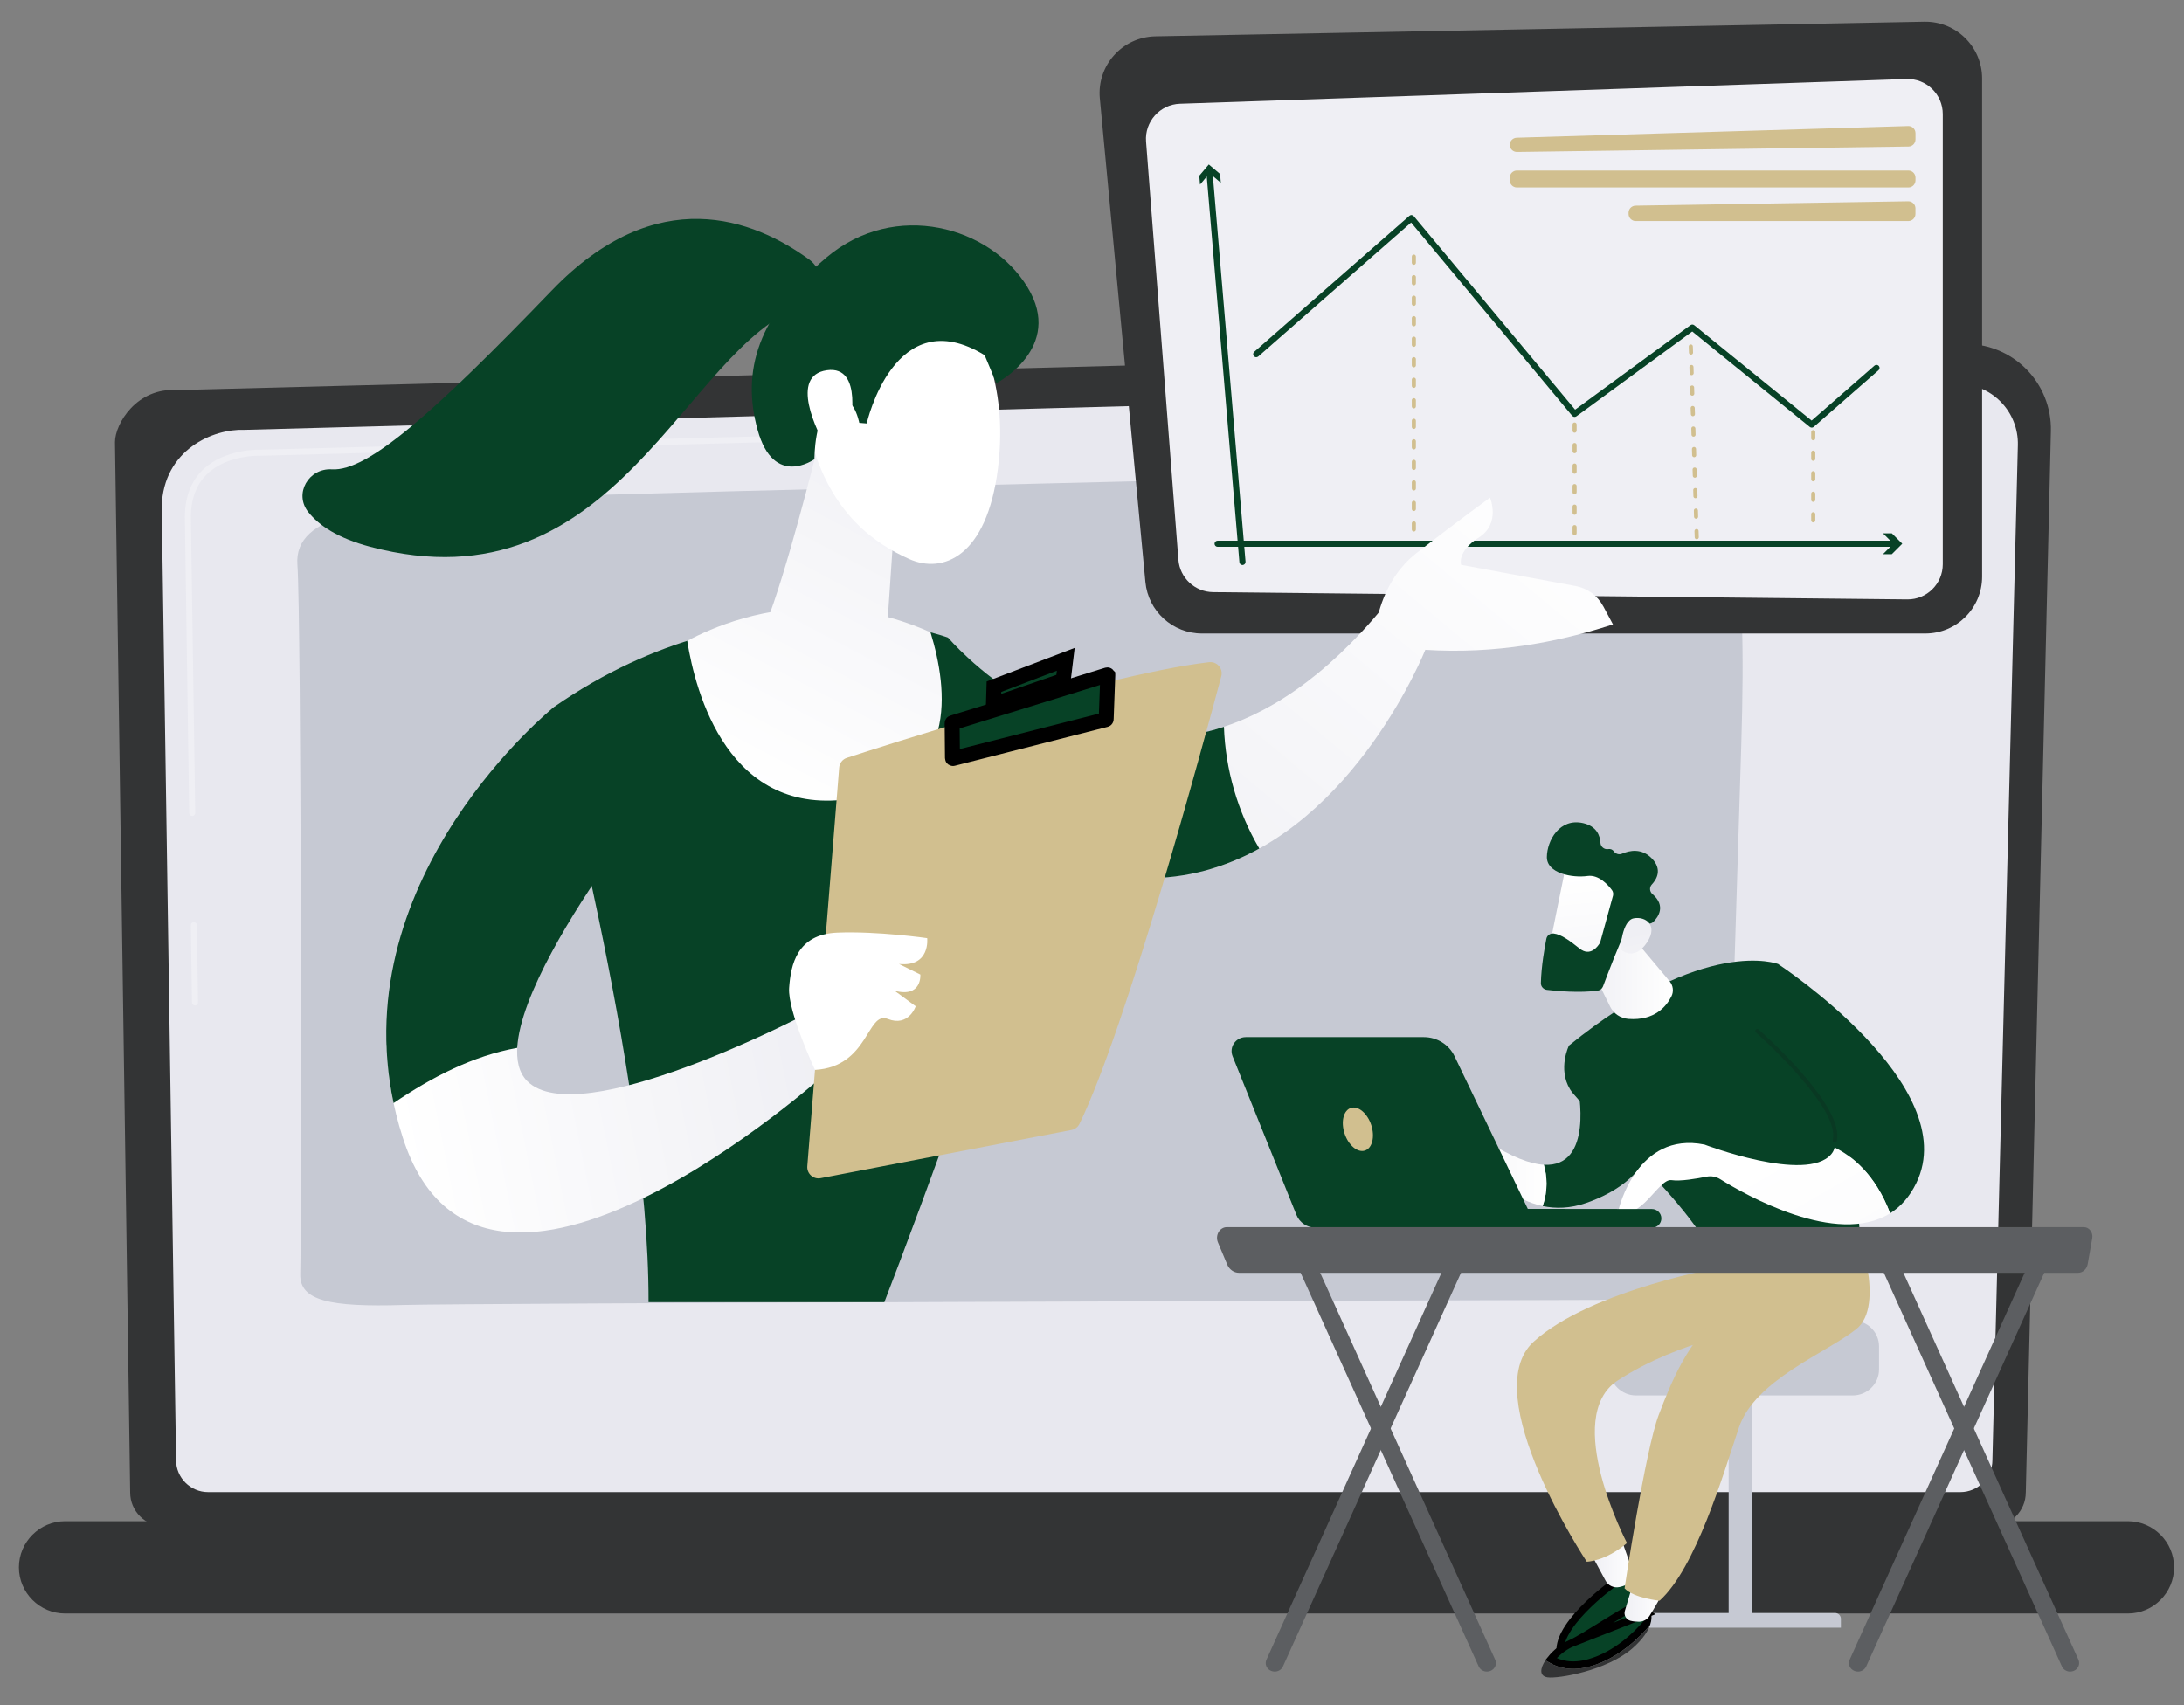 <svg width="73" height="57" viewBox="0 0 73 57" fill="none" xmlns="http://www.w3.org/2000/svg">
<rect x="0" y="0" width="73" height="57" fill="#808080" stroke="none"/>
<path d="M67.711 49.896C67.711 50.517 67.203 51.025 66.581 51.025H5.481C4.859 51.025 4.351 50.517 4.351 49.896L3.843 14.783C3.843 14.162 4.574 12.95 5.915 13.041L65.629 11.497C66.409 11.476 67.163 11.777 67.715 12.327C68.267 12.877 68.569 13.63 68.551 14.409L67.712 49.896L67.711 49.896Z" fill="#333435"/>
<path d="M66.596 48.812C66.596 49.4 66.114 49.881 65.527 49.881H6.954C6.366 49.881 5.885 49.4 5.885 48.812L5.405 16.936C5.462 15.018 7.143 14.329 8.163 14.37L65.395 12.834C65.943 12.819 66.473 13.03 66.861 13.418C67.249 13.805 67.461 14.334 67.447 14.882L66.596 48.812V48.812Z" fill="#E8E8EF"/>
<path d="M6.518 33.613C6.463 33.613 6.418 33.569 6.417 33.514L6.379 30.929C6.378 30.873 6.423 30.827 6.478 30.826C6.532 30.823 6.58 30.87 6.581 30.926L6.619 33.511C6.619 33.567 6.575 33.612 6.519 33.613H6.518Z" fill="#EFEFF4"/>
<path d="M6.425 27.279C6.37 27.279 6.325 27.234 6.324 27.179L6.179 17.278C6.182 16.613 6.387 16.081 6.789 15.696C7.518 14.997 8.66 15.032 8.708 15.034L26.983 14.544C27.038 14.539 27.085 14.586 27.087 14.642C27.088 14.698 27.044 14.744 26.989 14.745L8.708 15.236C8.656 15.234 7.597 15.201 6.928 15.842C6.567 16.188 6.383 16.671 6.38 17.278L6.526 27.177C6.527 27.232 6.482 27.278 6.427 27.279H6.425V27.279Z" fill="#EFEFF4"/>
<path d="M10.036 42.6C10.088 40.366 10.069 20.587 9.941 18.879C9.813 17.17 12.473 16.85 16.558 16.658C20.642 16.466 55.106 15.705 55.993 15.633C57.988 15.471 58.401 18.452 58.201 24.924C58.051 29.787 57.803 37.797 57.688 41.48C57.654 42.577 56.758 43.447 55.66 43.45C47.367 43.473 15.581 43.565 13.465 43.627C11.03 43.7 10.016 43.485 10.036 42.6Z" fill="#C6C9D3"/>
<path d="M71.125 53.939H2.175C1.326 53.939 0.632 53.245 0.632 52.397C0.632 51.548 1.326 50.854 2.175 50.854H71.125C71.974 50.854 72.668 51.548 72.668 52.397C72.668 53.245 71.974 53.939 71.125 53.939Z" fill="#333435"/>
<path d="M64.353 21.178H40.177C39.197 21.178 38.378 20.433 38.285 19.457L36.762 3.292C36.658 2.192 37.512 1.236 38.617 1.214L64.316 0.725C65.379 0.705 66.252 1.561 66.252 2.624V19.278C66.252 20.328 65.401 21.178 64.352 21.178L64.353 21.178Z" fill="#333435"/>
<path d="M38.307 4.733L39.388 18.711C39.435 19.318 39.938 19.788 40.547 19.795L63.75 20.038C64.404 20.045 64.937 19.517 64.937 18.863V3.815C64.937 3.15 64.387 2.618 63.722 2.641L39.439 3.468C38.77 3.491 38.256 4.066 38.307 4.733V4.733Z" fill="#EFEFF4"/>
<path d="M50.695 4.604L63.78 4.213C63.914 4.209 64.025 4.317 64.025 4.451V4.661C64.025 4.791 63.921 4.898 63.79 4.899L50.706 5.08C50.573 5.082 50.464 4.975 50.464 4.842C50.464 4.713 50.567 4.608 50.695 4.604Z" fill="#D1BF8F"/>
<path d="M63.787 5.701H50.702C50.571 5.701 50.464 5.808 50.464 5.939V6.029C50.464 6.161 50.571 6.267 50.702 6.267H63.787C63.919 6.267 64.025 6.161 64.025 6.029V5.939C64.025 5.808 63.919 5.701 63.787 5.701Z" fill="#D1BF8F"/>
<path d="M54.435 7.112V7.152C54.435 7.283 54.542 7.39 54.673 7.39H63.787C63.918 7.39 64.024 7.283 64.024 7.152V6.967C64.024 6.834 63.915 6.727 63.783 6.729L54.669 6.875C54.539 6.877 54.435 6.983 54.435 7.113V7.112Z" fill="#D1BF8F"/>
<path d="M60.556 14.295C60.533 14.295 60.51 14.287 60.491 14.272L56.563 11.082L52.691 13.918C52.647 13.95 52.586 13.942 52.551 13.901L47.166 7.439C46.553 7.976 42.585 11.456 42.057 11.918C42.014 11.955 41.949 11.951 41.912 11.908C41.874 11.865 41.879 11.8 41.921 11.763C42.494 11.262 47.109 7.215 47.109 7.215C47.13 7.197 47.157 7.187 47.185 7.19C47.212 7.192 47.238 7.205 47.256 7.227L52.648 13.695L56.506 10.869C56.543 10.842 56.595 10.843 56.631 10.873L60.553 14.059L62.654 12.223C62.696 12.186 62.761 12.191 62.799 12.233C62.836 12.276 62.832 12.341 62.789 12.378L60.624 14.271C60.604 14.288 60.58 14.296 60.556 14.296V14.295Z" fill="#074226"/>
<path d="M47.258 17.77C47.22 17.77 47.189 17.739 47.189 17.701V17.495C47.189 17.457 47.22 17.427 47.258 17.427C47.296 17.427 47.326 17.457 47.326 17.495V17.701C47.326 17.739 47.296 17.77 47.258 17.77ZM47.258 17.084C47.22 17.084 47.189 17.053 47.189 17.015V16.809C47.189 16.771 47.22 16.741 47.258 16.741C47.296 16.741 47.326 16.771 47.326 16.809V17.015C47.326 17.053 47.296 17.084 47.258 17.084ZM47.258 16.398C47.22 16.398 47.189 16.367 47.189 16.329V16.123C47.189 16.085 47.22 16.055 47.258 16.055C47.296 16.055 47.326 16.085 47.326 16.123V16.329C47.326 16.367 47.296 16.398 47.258 16.398ZM47.258 15.712C47.22 15.712 47.189 15.681 47.189 15.643V15.437C47.189 15.399 47.22 15.369 47.258 15.369C47.296 15.369 47.326 15.399 47.326 15.437V15.643C47.326 15.681 47.296 15.712 47.258 15.712ZM47.258 15.026C47.22 15.026 47.189 14.995 47.189 14.957V14.752C47.189 14.713 47.22 14.683 47.258 14.683C47.296 14.683 47.326 14.713 47.326 14.752V14.957C47.326 14.995 47.296 15.026 47.258 15.026ZM47.258 14.34C47.22 14.34 47.189 14.309 47.189 14.271V14.066C47.189 14.027 47.22 13.997 47.258 13.997C47.296 13.997 47.326 14.027 47.326 14.066V14.271C47.326 14.309 47.296 14.34 47.258 14.34ZM47.258 13.654C47.22 13.654 47.189 13.623 47.189 13.585V13.38C47.189 13.341 47.22 13.311 47.258 13.311C47.296 13.311 47.326 13.341 47.326 13.38V13.585C47.326 13.623 47.296 13.654 47.258 13.654ZM47.258 12.968C47.22 12.968 47.189 12.937 47.189 12.899V12.694C47.189 12.656 47.22 12.625 47.258 12.625C47.296 12.625 47.326 12.656 47.326 12.694V12.899C47.326 12.937 47.296 12.968 47.258 12.968ZM47.258 12.282C47.22 12.282 47.189 12.251 47.189 12.213V12.008C47.189 11.97 47.22 11.939 47.258 11.939C47.296 11.939 47.326 11.97 47.326 12.008V12.213C47.326 12.251 47.296 12.282 47.258 12.282ZM47.258 11.596C47.22 11.596 47.189 11.565 47.189 11.527V11.322C47.189 11.284 47.22 11.253 47.258 11.253C47.296 11.253 47.326 11.284 47.326 11.322V11.527C47.326 11.565 47.296 11.596 47.258 11.596ZM47.258 10.91C47.22 10.91 47.189 10.879 47.189 10.841V10.636C47.189 10.598 47.22 10.567 47.258 10.567C47.296 10.567 47.326 10.598 47.326 10.636V10.841C47.326 10.879 47.296 10.91 47.258 10.91ZM47.258 10.224C47.22 10.224 47.189 10.194 47.189 10.155V9.95C47.189 9.912 47.22 9.881 47.258 9.881C47.296 9.881 47.326 9.912 47.326 9.95V10.155C47.326 10.194 47.296 10.224 47.258 10.224ZM47.258 9.538C47.22 9.538 47.189 9.508 47.189 9.47V9.264C47.189 9.226 47.22 9.195 47.258 9.195C47.296 9.195 47.326 9.226 47.326 9.264V9.47C47.326 9.508 47.296 9.538 47.258 9.538ZM47.258 8.852C47.22 8.852 47.189 8.822 47.189 8.784V8.578C47.189 8.54 47.22 8.509 47.258 8.509C47.296 8.509 47.326 8.54 47.326 8.578V8.784C47.326 8.822 47.296 8.852 47.258 8.852Z" fill="#D1BF8F"/>
<path d="M52.63 17.895C52.592 17.895 52.562 17.865 52.562 17.827V17.621C52.562 17.583 52.592 17.552 52.63 17.552C52.668 17.552 52.699 17.583 52.699 17.621V17.827C52.699 17.865 52.668 17.895 52.63 17.895ZM52.63 17.21C52.592 17.21 52.562 17.179 52.562 17.141V16.935C52.562 16.897 52.592 16.867 52.63 16.867C52.668 16.867 52.699 16.897 52.699 16.935V17.141C52.699 17.179 52.668 17.21 52.63 17.21ZM52.63 16.524C52.592 16.524 52.562 16.493 52.562 16.455V16.249C52.562 16.211 52.592 16.181 52.63 16.181C52.668 16.181 52.699 16.211 52.699 16.249V16.455C52.699 16.493 52.668 16.524 52.63 16.524ZM52.63 15.838C52.592 15.838 52.562 15.807 52.562 15.769V15.563C52.562 15.525 52.592 15.495 52.63 15.495C52.668 15.495 52.699 15.525 52.699 15.563V15.769C52.699 15.807 52.668 15.838 52.63 15.838ZM52.63 15.152C52.592 15.152 52.562 15.121 52.562 15.083V14.877C52.562 14.839 52.592 14.809 52.63 14.809C52.668 14.809 52.699 14.839 52.699 14.877V15.083C52.699 15.121 52.668 15.152 52.63 15.152ZM52.63 14.466C52.592 14.466 52.562 14.435 52.562 14.397V14.191C52.562 14.153 52.592 14.123 52.63 14.123C52.668 14.123 52.699 14.153 52.699 14.191V14.397C52.699 14.435 52.668 14.466 52.63 14.466Z" fill="#D1BF8F"/>
<path d="M56.713 18.027C56.676 18.027 56.646 17.998 56.645 17.961L56.638 17.755C56.637 17.717 56.667 17.686 56.705 17.685C56.745 17.681 56.774 17.713 56.775 17.751L56.782 17.957C56.783 17.995 56.753 18.026 56.715 18.027C56.714 18.027 56.714 18.027 56.713 18.027H56.713ZM56.692 17.342C56.655 17.342 56.624 17.312 56.623 17.275L56.617 17.07C56.616 17.032 56.646 17 56.683 16.999C56.721 16.997 56.753 17.028 56.754 17.065L56.76 17.271C56.761 17.309 56.731 17.34 56.694 17.342C56.693 17.342 56.692 17.342 56.691 17.342H56.692ZM56.671 16.656C56.634 16.656 56.603 16.627 56.602 16.59L56.596 16.384C56.594 16.346 56.624 16.315 56.662 16.314C56.7 16.311 56.731 16.342 56.733 16.38L56.739 16.585C56.74 16.623 56.71 16.655 56.672 16.656C56.672 16.656 56.671 16.656 56.67 16.656H56.671ZM56.649 15.97C56.612 15.97 56.582 15.941 56.581 15.904L56.574 15.698C56.573 15.661 56.603 15.629 56.641 15.628C56.68 15.626 56.71 15.657 56.711 15.694L56.718 15.9C56.719 15.938 56.689 15.969 56.651 15.97C56.65 15.97 56.65 15.97 56.649 15.97H56.649ZM56.628 15.285C56.591 15.285 56.56 15.255 56.559 15.219L56.553 15.013C56.552 14.975 56.582 14.944 56.619 14.942C56.658 14.94 56.689 14.971 56.69 15.009L56.696 15.214C56.697 15.252 56.667 15.284 56.63 15.285C56.629 15.285 56.628 15.285 56.627 15.285H56.628ZM56.607 14.599C56.57 14.599 56.539 14.57 56.538 14.533L56.532 14.327C56.531 14.289 56.56 14.258 56.598 14.257C56.635 14.254 56.667 14.286 56.669 14.323L56.675 14.529C56.676 14.567 56.646 14.598 56.608 14.599C56.608 14.599 56.607 14.599 56.606 14.599H56.607ZM56.585 13.914C56.548 13.914 56.518 13.884 56.517 13.848L56.51 13.642C56.509 13.604 56.539 13.572 56.577 13.571C56.613 13.57 56.646 13.6 56.647 13.638L56.654 13.843C56.655 13.881 56.625 13.913 56.587 13.914C56.586 13.914 56.586 13.914 56.585 13.914H56.585ZM56.564 13.228C56.527 13.228 56.496 13.199 56.495 13.162L56.489 12.956C56.488 12.918 56.518 12.887 56.555 12.886C56.594 12.884 56.625 12.914 56.626 12.952L56.632 13.158C56.633 13.196 56.603 13.227 56.566 13.228C56.565 13.228 56.564 13.228 56.563 13.228H56.564ZM56.542 12.543C56.506 12.543 56.475 12.513 56.474 12.476L56.468 12.271C56.467 12.233 56.496 12.201 56.534 12.2C56.574 12.198 56.603 12.229 56.605 12.267L56.611 12.472C56.612 12.51 56.582 12.541 56.544 12.543C56.544 12.543 56.543 12.543 56.542 12.543H56.542ZM56.521 11.857C56.484 11.857 56.454 11.828 56.453 11.791L56.446 11.585C56.445 11.547 56.475 11.516 56.513 11.515C56.552 11.512 56.582 11.543 56.583 11.581L56.59 11.787C56.591 11.825 56.561 11.856 56.523 11.857C56.522 11.857 56.522 11.857 56.521 11.857H56.521Z" fill="#D1BF8F"/>
<path d="M60.607 17.464C60.569 17.464 60.539 17.433 60.539 17.395V17.19C60.539 17.152 60.569 17.121 60.607 17.121C60.645 17.121 60.676 17.152 60.676 17.19V17.395C60.676 17.433 60.645 17.464 60.607 17.464ZM60.607 16.778C60.569 16.778 60.539 16.748 60.539 16.71V16.504C60.539 16.466 60.569 16.435 60.607 16.435C60.645 16.435 60.676 16.466 60.676 16.504V16.71C60.676 16.748 60.645 16.778 60.607 16.778ZM60.607 16.092C60.569 16.092 60.539 16.062 60.539 16.024V15.818C60.539 15.78 60.569 15.749 60.607 15.749C60.645 15.749 60.676 15.78 60.676 15.818V16.024C60.676 16.062 60.645 16.092 60.607 16.092ZM60.607 15.406C60.569 15.406 60.539 15.376 60.539 15.338V15.132C60.539 15.094 60.569 15.063 60.607 15.063C60.645 15.063 60.676 15.094 60.676 15.132V15.338C60.676 15.376 60.645 15.406 60.607 15.406ZM60.607 14.72C60.569 14.72 60.539 14.69 60.539 14.652V14.446C60.539 14.408 60.569 14.377 60.607 14.377C60.645 14.377 60.676 14.408 60.676 14.446V14.652C60.676 14.69 60.645 14.72 60.607 14.72Z" fill="#D1BF8F"/>
<path d="M41.529 18.889C41.477 18.889 41.432 18.849 41.427 18.795L40.322 5.74C40.317 5.684 40.359 5.634 40.416 5.629C40.473 5.624 40.522 5.666 40.527 5.723L41.632 18.777C41.637 18.834 41.595 18.884 41.538 18.889C41.535 18.889 41.532 18.889 41.529 18.889V18.889Z" fill="#074226"/>
<path d="M40.111 6.17L40.429 5.792L40.806 6.111L40.781 5.816L40.404 5.498L40.086 5.875L40.111 6.17Z" fill="#074226"/>
<path d="M63.348 18.28H40.699C40.642 18.28 40.596 18.234 40.596 18.177C40.596 18.121 40.642 18.075 40.699 18.075H63.348C63.405 18.075 63.451 18.121 63.451 18.177C63.451 18.234 63.405 18.28 63.348 18.28Z" fill="#074226"/>
<path d="M62.938 18.526L63.287 18.177L62.938 17.829H63.234L63.583 18.177L63.234 18.526H62.938Z" fill="#074226"/>
<path d="M29.559 43.532C30.663 40.67 34.34 30.767 34.286 29.709C34.212 28.269 31.69 21.316 31.69 21.316C31.69 21.316 25.301 18.922 18.521 23.632C18.258 23.814 21.692 35.617 21.677 43.532H29.559Z" fill="#074226"/>
<path d="M28.532 26.689C32.023 26.107 31.699 23.08 31.102 21.138C30.378 20.812 29.265 20.419 27.864 20.337C25.549 20.203 23.78 20.994 22.97 21.424C23.241 23.129 24.34 27.388 28.532 26.689V26.689Z" fill="url(#paint0_linear_1323_3649)"/>
<path d="M27.276 15.158C27.276 15.158 26.289 19.146 25.592 20.883C25.388 21.393 25.6 21.978 26.086 22.234C26.642 22.526 27.494 22.753 28.701 22.523C29.209 22.426 29.584 21.993 29.619 21.478L29.916 17.091L27.277 15.158H27.276Z" fill="url(#paint1_linear_1323_3649)"/>
<path d="M46.278 20.248C44.257 22.706 42.287 23.94 40.48 24.425V29.047C45.322 27.611 47.655 21.69 47.655 21.69L46.278 20.248H46.278Z" fill="url(#paint2_linear_1323_3649)"/>
<path d="M53.585 20.263C53.397 19.911 53.059 19.664 52.666 19.591L48.837 18.882C48.837 18.882 48.692 18.438 49.432 17.968C50.171 17.497 49.803 16.637 49.803 16.637C49.803 16.637 48.808 17.358 47.365 18.474C46.539 19.112 46.186 20.016 46.035 20.674L47.188 21.689C49.504 21.904 51.737 21.584 53.913 20.874L53.586 20.262L53.585 20.263Z" fill="url(#paint3_linear_1323_3649)"/>
<path d="M26.858 33.943C26.858 33.943 19.354 37.865 17.625 36.144C17.34 35.86 17.25 35.435 17.296 34.923H12.918C12.95 35.919 13.118 36.959 13.464 38.034C16.11 46.246 27.582 35.902 27.582 35.902L26.858 33.943Z" fill="url(#paint4_linear_1323_3649)"/>
<path d="M32.56 10.972C32.56 10.972 33.73 12.653 33.358 15.644C32.986 18.634 31.504 19.186 30.394 18.69C29.285 18.193 27.777 17.209 27.109 14.704C26.441 12.198 30.991 8.864 32.56 10.972Z" fill="url(#paint5_linear_1323_3649)"/>
<path d="M28.969 14.157C28.969 14.157 29.896 10.024 32.911 11.874L33.303 12.81C33.303 12.81 35.582 11.633 34.345 9.603C33.109 7.573 29.92 6.67 27.621 8.611C25.322 10.553 24.781 12.403 25.322 14.369C25.864 16.334 27.221 15.351 27.221 15.351C27.221 15.351 27.213 13.827 27.862 13.424C28.512 13.022 28.721 14.135 28.721 14.135L28.969 14.156V14.157Z" fill="#074226"/>
<path d="M28.396 14.32C28.396 14.32 28.885 12.199 27.636 12.378C26.387 12.557 27.282 14.399 27.671 15.059L28.396 14.32Z" fill="url(#paint6_linear_1323_3649)"/>
<path d="M26.841 10.231C27.516 10.007 27.622 9.097 27.048 8.677C25.194 7.325 21.956 6.062 18.443 9.711C14.485 13.822 12.286 15.764 11.095 15.69C10.313 15.642 9.816 16.506 10.305 17.119C10.666 17.572 11.3 17.993 12.372 18.278C20.64 20.47 22.884 11.544 26.842 10.231H26.841Z" fill="#074226"/>
<path d="M20.393 28.72C20.93 27.955 20.923 26.936 20.374 26.181L18.52 23.632C18.52 23.632 11.534 29.247 13.155 36.876C14.439 36.006 15.798 35.3 17.288 35.03C17.382 33.267 19.236 30.369 20.393 28.72V28.72Z" fill="#074226"/>
<path d="M31.69 21.316L33.327 27.88C36.949 29.937 39.863 29.6 42.092 28.367C41.364 27.128 40.96 25.718 40.91 24.297C35.662 26.033 31.69 21.316 31.69 21.316H31.69Z" fill="#074226"/>
<path d="M26.984 38.986L28.049 25.662C28.061 25.511 28.162 25.382 28.306 25.335C28.944 25.127 30.794 24.531 32.944 23.905C35.532 23.15 38.554 22.353 40.413 22.137C40.677 22.107 40.89 22.35 40.821 22.607C40.206 24.919 37.657 34.335 36.082 37.569C36.03 37.676 35.931 37.752 35.814 37.775L27.429 39.386C27.185 39.433 26.964 39.234 26.984 38.987L26.984 38.986Z" fill="#D1BF8F"/>
<path d="M33.187 22.97L33.187 22.97L33.19 22.969C33.189 22.969 33.188 22.97 33.187 22.97ZM33.205 23.55L33.223 22.956L35.623 22.041L35.538 22.746L33.205 23.55Z" fill="#074226" stroke="black" stroke-width="0.5"/>
<path d="M31.836 25.344L31.836 25.343L31.825 24.178L31.825 24.178C31.825 24.171 31.829 24.166 31.835 24.164L31.835 24.164L37.009 22.562C37.009 22.562 37.009 22.562 37.009 22.562C37.013 22.561 37.015 22.561 37.016 22.561C37.018 22.561 37.02 22.562 37.022 22.564C37.025 22.566 37.026 22.568 37.027 22.569C37.027 22.57 37.028 22.572 37.028 22.576L37.028 22.576L36.974 24.042L36.974 24.042C36.974 24.048 36.97 24.054 36.963 24.056C36.963 24.056 36.963 24.056 36.963 24.056L31.854 25.357C31.854 25.357 31.854 25.357 31.854 25.357C31.845 25.36 31.836 25.353 31.836 25.344C31.836 25.344 31.836 25.344 31.836 25.344Z" fill="#074226" stroke="black" stroke-width="0.5"/>
<path d="M27.241 35.767C27.241 35.767 26.322 33.802 26.376 33.028C26.431 32.254 26.634 31.233 27.985 31.178C29.336 31.123 30.991 31.363 30.991 31.363C30.991 31.363 31.106 32.334 30.049 32.226L30.762 32.579C30.762 32.579 30.828 33.361 29.905 33.123L30.607 33.64C30.607 33.64 30.372 34.34 29.673 34.063C28.974 33.785 29.044 35.662 27.241 35.767H27.241Z" fill="url(#paint7_linear_1323_3649)"/>
<path d="M58.549 46.088H57.78V54.257H58.549V46.088Z" fill="#C6C9D3"/>
<path d="M54.993 53.922H61.336C61.444 53.922 61.532 54.01 61.532 54.118V54.414H54.798V54.118C54.798 54.01 54.886 53.922 54.994 53.922H54.993Z" fill="#C6C9D3"/>
<path d="M62.806 45.786C62.806 46.261 62.41 46.65 61.927 46.65H54.686C54.203 46.65 53.807 46.261 53.807 45.786V45.006C53.807 44.531 54.203 44.143 54.686 44.143H61.927C62.41 44.143 62.806 44.531 62.806 45.006V45.786Z" fill="#C6C9D3"/>
<path d="M54.62 52.518C54.62 52.518 54.62 52.518 54.62 52.518L54.62 52.518ZM54.62 52.518L54.62 52.517L54.62 52.517C54.62 52.517 54.62 52.517 54.62 52.517C54.62 52.517 54.62 52.517 54.62 52.518ZM52.154 55.234C52.131 55.051 52.185 54.843 52.301 54.619C52.446 54.342 52.675 54.06 52.922 53.804C53.168 53.549 53.426 53.326 53.624 53.166C53.722 53.086 53.805 53.022 53.864 52.978C53.893 52.956 53.916 52.939 53.931 52.928L53.945 52.918L54.667 52.59C54.686 52.626 54.707 52.676 54.724 52.74C54.765 52.903 54.78 53.166 54.643 53.545C54.583 53.71 54.404 53.906 54.14 54.113C53.881 54.315 53.56 54.514 53.244 54.69C52.929 54.865 52.623 55.017 52.395 55.124C52.298 55.169 52.216 55.206 52.154 55.234Z" fill="#074226" stroke="black" stroke-width="0.25"/>
<path d="M54.212 51.506L54.571 52.526C54.625 52.68 54.571 52.855 54.431 52.942C54.361 52.985 54.265 53.026 54.133 53.055C53.949 53.096 53.758 53.012 53.669 52.847L53.239 52.053L54.212 51.506L54.212 51.506Z" fill="url(#paint8_linear_1323_3649)"/>
<path d="M57.706 42.33C57.706 42.33 53.196 43.097 51.262 44.853C49.327 46.609 53.037 52.208 53.037 52.208C53.037 52.208 53.645 52.205 54.382 51.584C54.382 51.584 52.182 47.373 54.078 46.145C56.209 44.764 58.665 44.453 58.665 44.453L57.749 42.465L57.706 42.33Z" fill="#D1BF8F"/>
<path d="M55.059 53.938C55.051 53.933 55.041 53.928 55.03 53.921C54.991 53.898 54.937 53.868 54.877 53.839C54.817 53.81 54.752 53.784 54.692 53.768C54.63 53.751 54.583 53.747 54.552 53.753C54.552 53.753 54.551 53.753 54.549 53.753L54.543 53.755C54.537 53.757 54.53 53.76 54.52 53.763C54.502 53.771 54.478 53.782 54.45 53.796C54.393 53.824 54.321 53.864 54.238 53.912C54.072 54.008 53.866 54.136 53.65 54.27C53.623 54.286 53.596 54.303 53.569 54.32C53.166 54.571 52.736 54.838 52.501 54.945L55.059 53.938ZM55.059 53.938C55.063 53.952 55.068 53.971 55.072 53.995C55.08 54.053 55.08 54.144 55.042 54.263C54.719 54.643 54.034 55.328 53.128 55.585C52.542 55.751 52.12 55.634 51.837 55.468C52 55.265 52.245 55.061 52.501 54.945L55.059 53.938Z" fill="#074226" stroke="black" stroke-width="0.25"/>
<path d="M53.162 55.705C54.12 55.434 54.832 54.707 55.153 54.325C55.083 54.528 54.921 54.788 54.575 55.094C53.716 55.852 52.076 56.126 51.726 56.073C51.447 56.031 51.473 55.777 51.658 55.501C51.965 55.718 52.457 55.904 53.162 55.705Z" fill="#333435"/>
<path d="M55.569 53.191C55.564 53.322 55.292 53.77 55.133 54.021C55.058 54.141 54.925 54.213 54.782 54.214C54.691 54.214 54.587 54.206 54.492 54.18C54.35 54.14 54.27 53.991 54.311 53.851L54.622 52.809L55.569 53.191H55.569Z" fill="url(#paint9_linear_1323_3649)"/>
<path d="M62.047 41C62.047 41 63.048 43.631 62.047 44.431C61.045 45.231 58.656 46.132 58.122 47.725C57.589 49.319 56.683 52.416 55.471 53.512C55.471 53.512 54.619 53.431 54.301 53.098C54.301 53.098 54.991 48.475 55.447 47.289C55.841 46.261 56.422 44.779 57.535 43.95C57.853 43.713 57.798 43.337 57.65 42.972L57.381 42.307L62.047 41L62.047 41Z" fill="#D1BF8F"/>
<path d="M51.602 38.938C53.281 39.037 52.758 36.402 52.727 36.297L55.276 38.065C55.276 38.065 55.141 39.475 53.022 40.214C52.486 40.401 51.996 40.409 51.563 40.318C51.748 39.789 51.71 39.314 51.602 38.938Z" fill="#074226"/>
<path d="M48.355 38.145C48.98 37.717 49.689 38.145 49.689 38.145C50.526 38.682 51.145 38.911 51.602 38.938C51.71 39.314 51.748 39.788 51.563 40.318C50.626 40.12 49.955 39.453 49.664 39.111C49.559 38.989 49.373 38.967 49.245 39.066C49.114 39.167 48.988 39.306 49.011 39.452C49.056 39.739 48.717 39.83 48.691 39.726C48.665 39.622 48.807 39.004 48.807 39.004C48.807 39.004 48.129 39.675 47.864 39.932C47.599 40.19 47.266 39.932 47.266 39.932C47.266 39.932 47.729 38.572 48.355 38.145Z" fill="url(#paint10_linear_1323_3649)"/>
<path d="M59.432 32.227C59.432 32.227 56.989 31.266 52.442 34.953C52.442 34.953 52.062 35.725 52.477 36.413C52.891 37.1 56.838 40.45 57.381 42.307C57.381 42.307 59.732 43.057 62.165 41.277C62.165 41.277 61.95 36.108 59.432 32.227V32.227Z" fill="#074226"/>
<path d="M54.602 31.369L55.805 32.802C55.925 32.944 55.951 33.142 55.868 33.307C55.702 33.642 55.305 34.129 54.427 34.062C54.166 34.041 53.934 33.887 53.82 33.655L52.98 31.948L54.603 31.37L54.602 31.369Z" fill="url(#paint11_linear_1323_3649)"/>
<path d="M61.323 38.361C61.606 37.226 58.734 34.697 58.734 34.697L59.431 32.227C59.431 32.227 65.634 36.284 64.053 39.546C63.827 40.014 63.526 40.342 63.177 40.56C62.678 39.24 61.882 38.634 61.323 38.361Z" fill="#074226"/>
<path d="M61.326 38.196C61.356 38.196 61.384 38.176 61.392 38.145C61.681 36.985 58.9 34.52 58.782 34.416C58.754 34.391 58.711 34.393 58.686 34.42C58.661 34.448 58.664 34.49 58.691 34.515C58.719 34.54 61.53 37.031 61.26 38.113C61.251 38.149 61.273 38.185 61.309 38.194C61.315 38.195 61.32 38.196 61.326 38.196Z" fill="#093923"/>
<path d="M56.972 38.263C56.972 38.263 60.378 39.562 61.209 38.585C61.265 38.519 61.302 38.444 61.323 38.361C61.882 38.634 62.678 39.239 63.177 40.56C61.386 41.684 58.324 39.935 57.496 39.419C57.36 39.334 57.197 39.304 57.039 39.336C56.719 39.401 56.168 39.497 55.87 39.452C55.435 39.386 54.81 40.894 54.105 40.429C54.105 40.429 54.709 37.807 56.972 38.263V38.263Z" fill="url(#paint12_linear_1323_3649)"/>
<path d="M52.363 28.865C52.339 28.906 51.724 31.989 51.724 31.989L53.522 32.315L54.547 29.482C54.547 29.482 52.779 28.185 52.364 28.865H52.363Z" fill="url(#paint13_linear_1323_3649)"/>
<path d="M53.914 29.944L53.493 31.478C53.488 31.498 53.48 31.516 53.47 31.534C53.405 31.64 53.154 31.991 52.802 31.713C52.483 31.461 52.189 31.235 51.93 31.207C51.814 31.195 51.709 31.271 51.687 31.384C51.631 31.664 51.517 32.297 51.504 32.864C51.501 32.979 51.589 33.077 51.705 33.091C52.054 33.133 52.794 33.2 53.4 33.118C53.483 33.106 53.551 33.053 53.58 32.977C53.72 32.603 54.15 31.471 54.319 31.174C54.478 30.896 54.919 30.874 55.105 30.878C55.166 30.88 55.225 30.857 55.267 30.814C55.418 30.663 55.698 30.287 55.232 29.888C55.135 29.805 55.126 29.66 55.212 29.568C55.385 29.383 55.56 29.064 55.221 28.706C54.877 28.341 54.466 28.43 54.218 28.538C54.118 28.582 54.002 28.547 53.939 28.457C53.903 28.407 53.844 28.37 53.749 28.385C53.62 28.404 53.502 28.305 53.495 28.176C53.48 27.929 53.366 27.623 52.922 27.518C52.133 27.333 51.709 28.098 51.704 28.649C51.699 29.2 52.565 29.354 53.062 29.284C53.44 29.231 53.751 29.584 53.879 29.756C53.919 29.811 53.931 29.88 53.914 29.944V29.944Z" fill="#074226"/>
<path d="M54.16 31.731C54.16 31.731 54.211 30.772 54.608 30.699C55.005 30.626 55.421 30.926 55.064 31.486C54.619 32.182 54.16 31.731 54.16 31.731Z" fill="url(#paint14_linear_1323_3649)"/>
<path d="M55.227 41.045C55.222 41.045 55.217 41.046 55.211 41.045L48.065 41.038C47.889 41.038 47.746 40.897 47.746 40.723C47.746 40.549 47.889 40.406 48.066 40.409L55.212 40.417C55.388 40.417 55.531 40.558 55.531 40.731C55.531 40.899 55.397 41.037 55.227 41.045V41.045Z" fill="#074226"/>
<path d="M41.641 34.671H47.592C48.032 34.671 48.431 34.92 48.618 35.31L51.369 41.042H43.974C43.691 41.042 43.437 40.872 43.333 40.613L41.199 35.31C41.076 35.004 41.306 34.671 41.641 34.671Z" fill="#074226"/>
<path d="M45.834 37.61C45.962 38.004 45.867 38.386 45.621 38.464C45.375 38.542 45.07 38.286 44.941 37.892C44.812 37.498 44.907 37.116 45.154 37.038C45.4 36.96 45.705 37.217 45.834 37.61Z" fill="#D1BF8F"/>
<path d="M42.606 55.882C42.567 55.882 42.526 55.874 42.488 55.858C42.335 55.796 42.265 55.628 42.331 55.483L48.628 41.559C48.694 41.414 48.87 41.347 49.023 41.41C49.175 41.472 49.246 41.64 49.18 41.785L42.882 55.709C42.834 55.817 42.723 55.882 42.607 55.882H42.606Z" fill="#5C5E61"/>
<path d="M49.701 55.882C49.584 55.882 49.474 55.817 49.425 55.709L43.127 41.785C43.062 41.64 43.132 41.472 43.284 41.41C43.436 41.347 43.613 41.414 43.679 41.559L49.976 55.483C50.042 55.628 49.972 55.796 49.819 55.858C49.781 55.874 49.741 55.882 49.701 55.882H49.701Z" fill="#5C5E61"/>
<path d="M62.1 55.882C62.061 55.882 62.02 55.874 61.982 55.858C61.83 55.796 61.759 55.628 61.825 55.483L68.123 41.559C68.188 41.414 68.365 41.347 68.517 41.41C68.669 41.472 68.74 41.64 68.674 41.785L62.377 55.709C62.328 55.817 62.217 55.882 62.101 55.882H62.1Z" fill="#5C5E61"/>
<path d="M69.195 55.882C69.078 55.882 68.968 55.817 68.919 55.709L62.621 41.785C62.556 41.64 62.626 41.472 62.778 41.41C62.931 41.347 63.107 41.414 63.173 41.559L69.471 55.483C69.536 55.628 69.466 55.796 69.314 55.858C69.275 55.874 69.235 55.882 69.195 55.882H69.195Z" fill="#5C5E61"/>
<path d="M69.933 41.395C69.949 41.304 69.927 41.209 69.873 41.138C69.819 41.066 69.74 41.024 69.655 41.024H41.005C40.893 41.024 40.79 41.087 40.73 41.189C40.67 41.293 40.662 41.422 40.709 41.533L41.019 42.272C41.09 42.441 41.244 42.55 41.414 42.55H69.458C69.616 42.55 69.751 42.427 69.781 42.257L69.933 41.395Z" fill="#5C5E61"/>
<defs>
<linearGradient id="paint0_linear_1323_3649" x1="25.312" y1="26.509" x2="31.878" y2="14.087" gradientUnits="userSpaceOnUse">
<stop stop-color="white"/>
<stop offset="1" stop-color="#EFEFF4"/>
</linearGradient>
<linearGradient id="paint1_linear_1323_3649" x1="24.423" y1="26.038" x2="30.989" y2="13.617" gradientUnits="userSpaceOnUse">
<stop stop-color="white"/>
<stop offset="1" stop-color="#EFEFF4"/>
</linearGradient>
<linearGradient id="paint2_linear_1323_3649" x1="51.04" y1="15.184" x2="37.109" y2="31.984" gradientUnits="userSpaceOnUse">
<stop stop-color="white"/>
<stop offset="1" stop-color="#EFEFF4"/>
</linearGradient>
<linearGradient id="paint3_linear_1323_3649" x1="52.979" y1="16.792" x2="39.048" y2="33.592" gradientUnits="userSpaceOnUse">
<stop stop-color="white"/>
<stop offset="1" stop-color="#EFEFF4"/>
</linearGradient>
<linearGradient id="paint4_linear_1323_3649" x1="13.476" y1="38.464" x2="27.528" y2="35.628" gradientUnits="userSpaceOnUse">
<stop stop-color="white"/>
<stop offset="1" stop-color="#EFEFF4"/>
</linearGradient>
<linearGradient id="paint5_linear_1323_3649" x1="-201.135" y1="322.242" x2="-208.955" y2="332.624" gradientUnits="userSpaceOnUse">
<stop stop-color="white"/>
<stop offset="1" stop-color="#EFEFF4"/>
</linearGradient>
<linearGradient id="paint6_linear_1323_3649" x1="-203.474" y1="320.48" x2="-211.294" y2="330.861" gradientUnits="userSpaceOnUse">
<stop stop-color="white"/>
<stop offset="1" stop-color="#EFEFF4"/>
</linearGradient>
<linearGradient id="paint7_linear_1323_3649" x1="31.512" y1="32.684" x2="36.318" y2="31.714" gradientUnits="userSpaceOnUse">
<stop stop-color="white"/>
<stop offset="1" stop-color="#EFEFF4"/>
</linearGradient>
<linearGradient id="paint8_linear_1323_3649" x1="54.591" y1="52.286" x2="53.239" y2="52.286" gradientUnits="userSpaceOnUse">
<stop stop-color="white"/>
<stop offset="1" stop-color="#EFEFF4"/>
</linearGradient>
<linearGradient id="paint9_linear_1323_3649" x1="55.569" y1="53.512" x2="54.301" y2="53.512" gradientUnits="userSpaceOnUse">
<stop stop-color="white"/>
<stop offset="1" stop-color="#EFEFF4"/>
</linearGradient>
<linearGradient id="paint10_linear_1323_3649" x1="51.692" y1="39.136" x2="47.265" y2="39.136" gradientUnits="userSpaceOnUse">
<stop stop-color="white"/>
<stop offset="1" stop-color="#EFEFF4"/>
</linearGradient>
<linearGradient id="paint11_linear_1323_3649" x1="55.916" y1="32.718" x2="52.979" y2="32.718" gradientUnits="userSpaceOnUse">
<stop stop-color="white"/>
<stop offset="1" stop-color="#EFEFF4"/>
</linearGradient>
<linearGradient id="paint12_linear_1323_3649" x1="57.926" y1="39.185" x2="69.105" y2="58.61" gradientUnits="userSpaceOnUse">
<stop stop-color="white"/>
<stop offset="1" stop-color="#EFEFF4"/>
</linearGradient>
<linearGradient id="paint13_linear_1323_3649" x1="52.982" y1="29.251" x2="53.605" y2="35.22" gradientUnits="userSpaceOnUse">
<stop stop-color="white"/>
<stop offset="1" stop-color="#EFEFF4"/>
</linearGradient>
<linearGradient id="paint14_linear_1323_3649" x1="55.581" y1="35.239" x2="54.636" y2="31.192" gradientUnits="userSpaceOnUse">
<stop stop-color="white"/>
<stop offset="1" stop-color="#EFEFF4"/>
</linearGradient>
</defs>
</svg>
